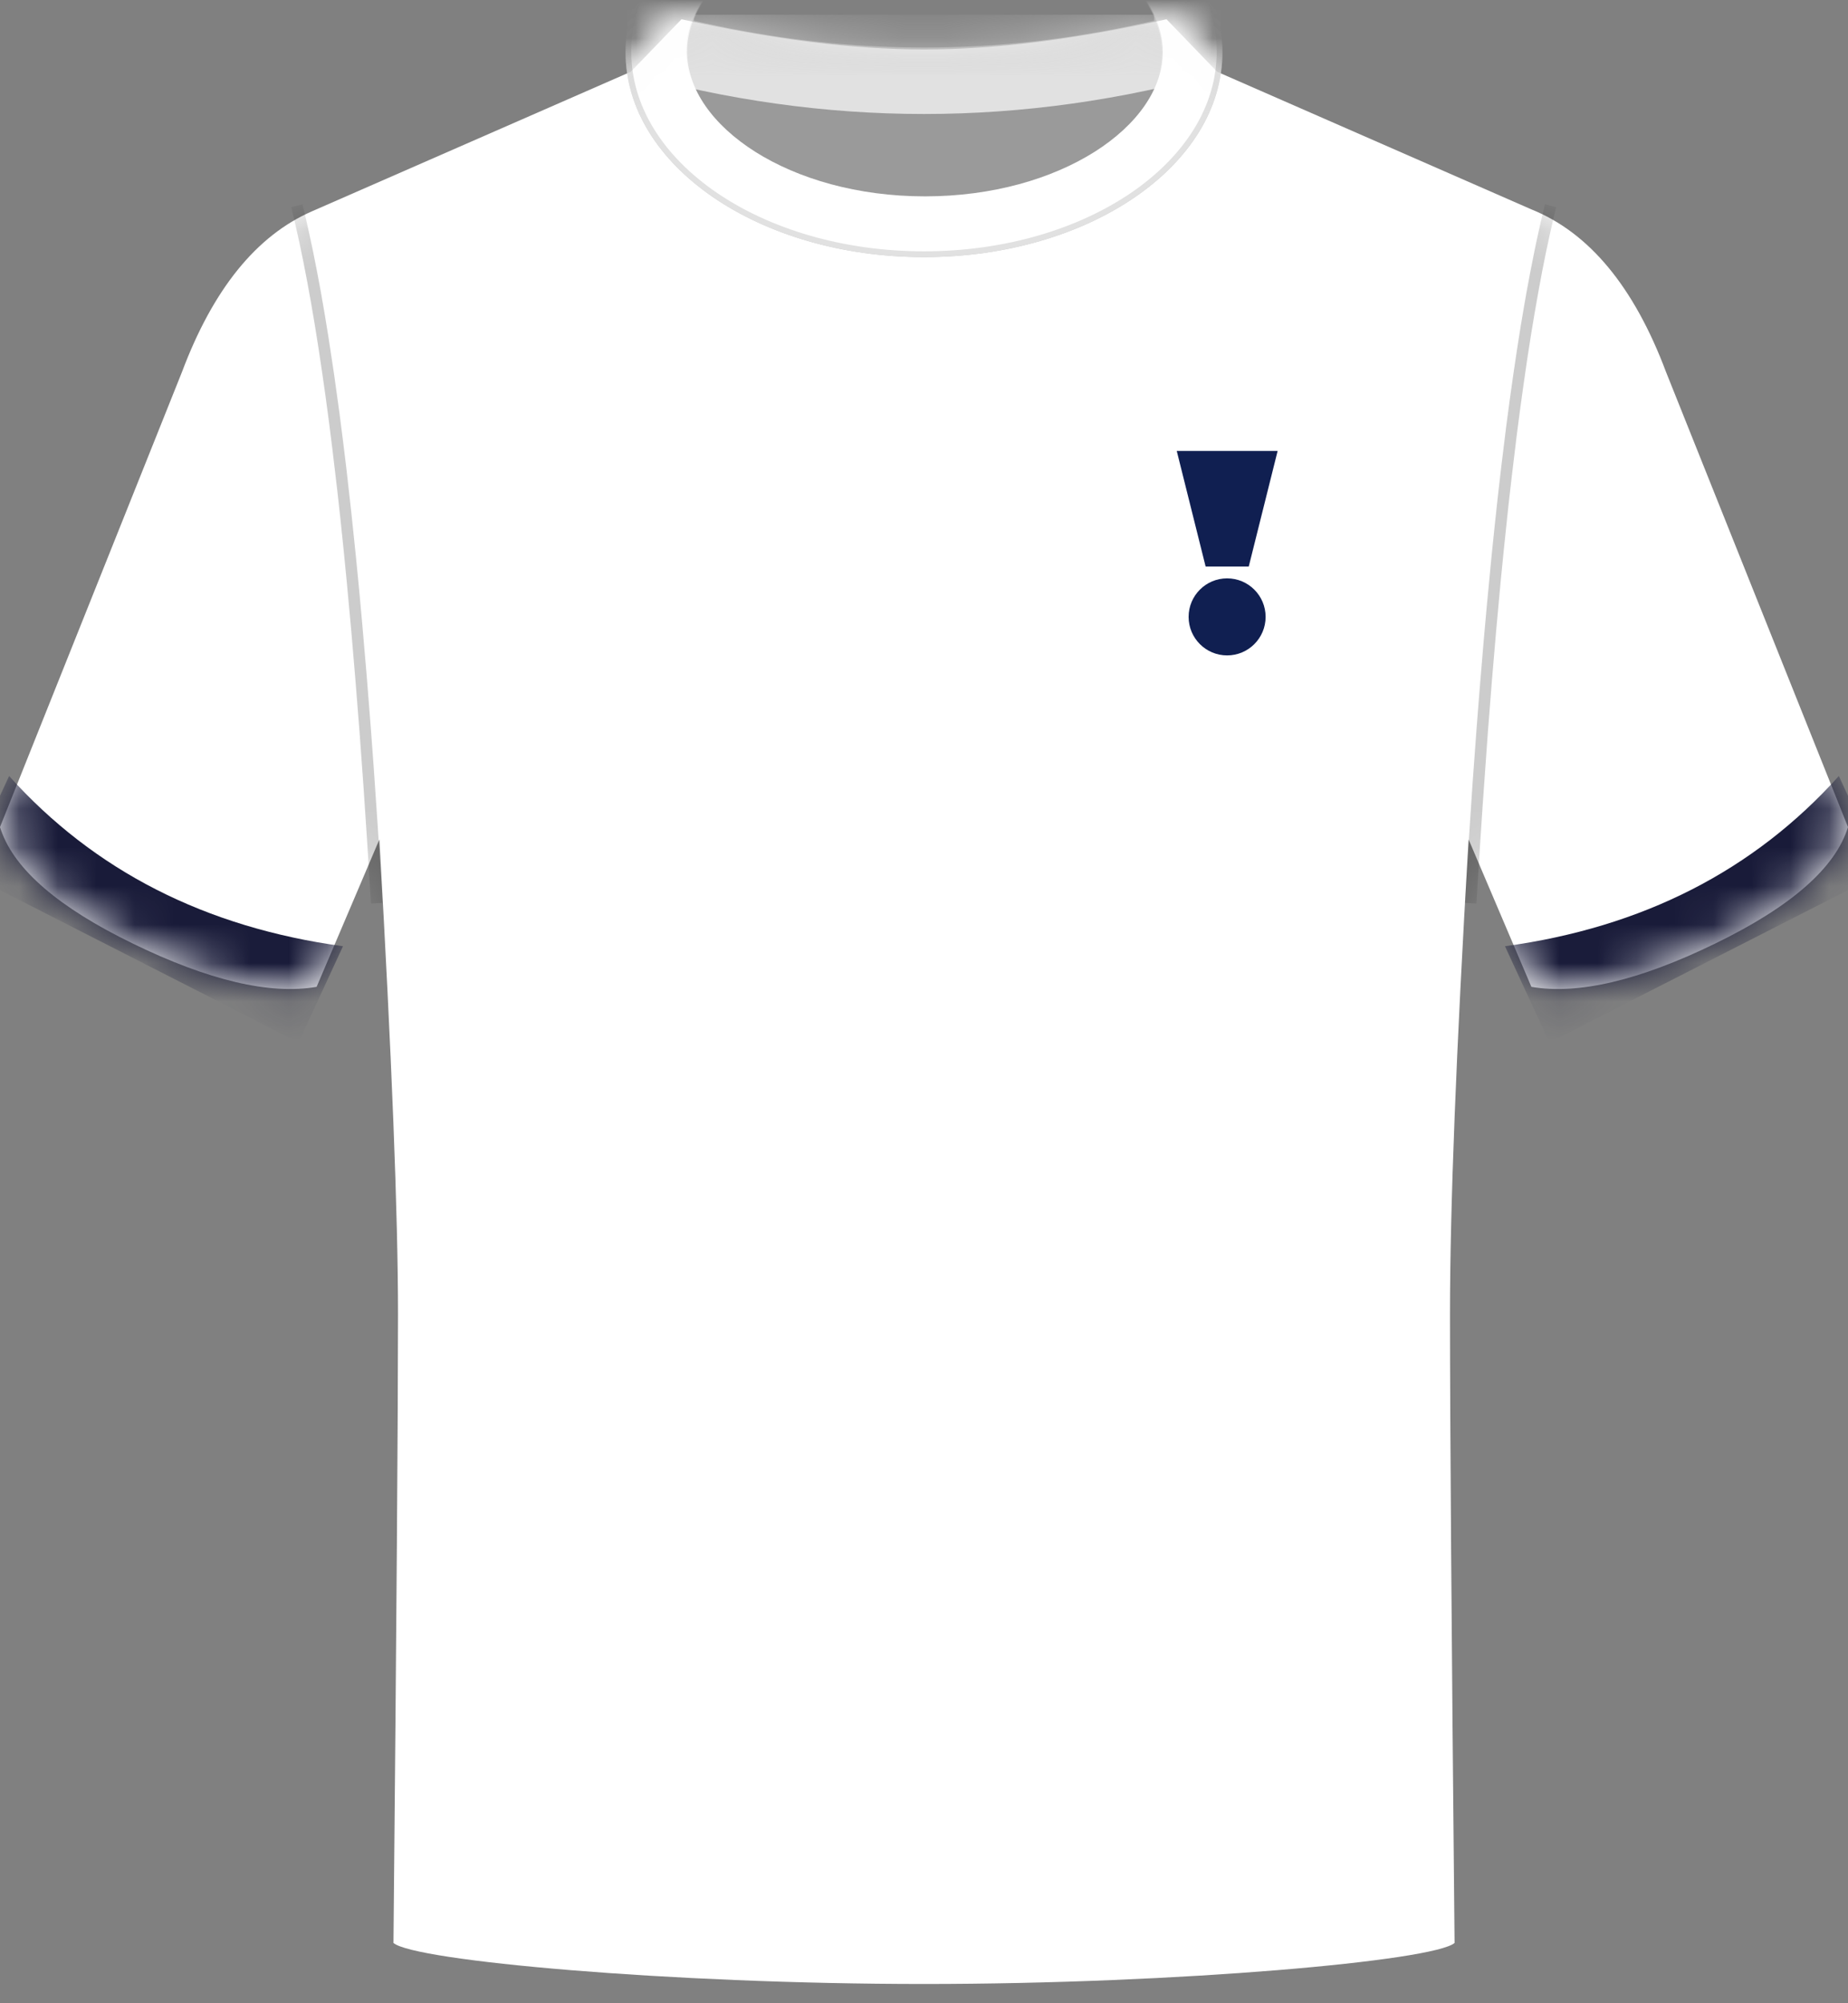 <svg xmlns="http://www.w3.org/2000/svg" xmlns:xlink="http://www.w3.org/1999/xlink" width="48" height="52" viewBox="0 0 48 52"><rect x="0" y="0" width="48" height="52" fill="#808080" stroke="none"/><defs><path id="a" d="M10.22,49.935 C10.299,41.609 10.338,36.169 10.338,33.616 C10.338,31.062 10.177,26.954 9.854,21.291 L8.224,25.116 C7.011,25.326 5.418,24.951 3.446,23.991 C1.527,23.058 0.387,22.079 0.028,21.054 L0,20.969 L4.725,9.16 C5.534,7.006 6.661,5.614 8.106,4.984 L16.384,1.363 L17.701,0 C20.054,0.522 22.154,0.783 24.001,0.784 C25.838,0.785 27.938,0.524 30.299,0 L31.614,1.363 L39.776,4.935 C41.278,5.539 42.445,6.948 43.275,9.16 L48,20.969 C47.675,22.024 46.527,23.032 44.554,23.991 C42.582,24.951 40.989,25.326 39.776,25.116 L38.146,21.291 C37.823,26.758 37.662,30.866 37.662,33.616 C37.662,36.366 37.701,41.805 37.781,49.935 C37.246,50.399 30.623,51 24.001,51 C17.378,51 10.755,50.399 10.22,49.935 Z"/><path id="c" d="M7.778,0.073 C12.018,0.073 15.455,2.424 15.455,5.323 C15.455,8.223 12.018,10.573 7.778,10.573 C3.538,10.573 0.1,8.223 0.1,5.323 C0.1,2.424 3.538,0.073 7.778,0.073 Z M7.778,1.573 C4.272,1.573 1.6,3.4 1.6,5.323 C1.6,7.246 4.272,9.073 7.778,9.073 C11.284,9.073 13.955,7.246 13.955,5.323 C13.955,3.4 11.284,1.573 7.778,1.573 Z"/></defs><g fill="none" fill-rule="evenodd" transform="translate(0 .5)"><mask id="b" fill="#fff"><use xlink:href="#a"/></mask><use xlink:href="#a" fill="#FFF"/><g fill="#000" fill-opacity=".2" fill-rule="nonzero" mask="url(#b)"><g transform="translate(7.565 4.805)"><path d="M30.484,0.072 L30.775,0 L30.885,0.459 L30.992,0.944 C31.01,1.027 31.027,1.111 31.045,1.196 L31.149,1.72 L31.252,2.269 C31.269,2.362 31.285,2.457 31.302,2.553 L31.402,3.141 L31.499,3.755 L31.594,4.394 L31.688,5.059 L31.78,5.75 L31.913,6.835 L32,7.59 L32.084,8.372 L32.167,9.179 L32.287,10.437 L32.365,11.309 L32.478,12.664 L32.551,13.6 L32.657,15.052 L32.791,17.079 L32.855,18.131 L32.555,18.149 L32.493,17.12 L32.395,15.623 L32.259,13.714 L32.152,12.348 L32.04,11.037 L31.925,9.781 L31.845,8.975 L31.723,7.813 L31.638,7.069 L31.509,5.999 L31.42,5.317 L31.329,4.659 L31.237,4.027 L31.143,3.419 L31.046,2.836 L30.948,2.278 L30.849,1.744 L30.747,1.235 L30.643,0.751 L30.538,0.292 L30.484,0.072 Z" transform="matrix(-1 0 0 1 63.339 0)"/><path d="M0.291,0 L0.346,0.226 L0.454,0.698 L0.561,1.196 L0.665,1.72 L0.768,2.269 L0.868,2.844 L0.966,3.445 L1.11,4.394 L1.25,5.402 L1.34,6.105 L1.429,6.835 L1.558,7.978 L1.683,9.179 L1.764,10.011 L1.842,10.87 L1.957,12.206 L2.067,13.6 L2.138,14.562 L2.24,16.053 L2.339,17.602 L2.37,18.131 L2.071,18.149 L1.976,16.615 L1.878,15.137 L1.775,13.714 L1.667,12.348 L1.556,11.037 L1.44,9.781 L1.361,8.975 L1.28,8.194 L1.197,7.438 L1.068,6.349 L0.981,5.655 L0.891,4.985 L0.799,4.34 L0.706,3.72 L0.611,3.124 L0.514,2.554 L0.415,2.008 L0.314,1.487 L0.211,0.99 L0.106,0.519 C0.089,0.442 0.071,0.367 0.053,0.292 L0,0.072 L0.291,0 Z"/></g></g><g mask="url(#b)"><g transform="translate(16.247 -4.476)"><path fill="#B7B7B7" d="M1.003,5.976 L14.503,5.976 C13.528,8.699 11.278,10.061 7.753,10.061 C4.228,10.061 1.978,8.699 1.003,5.976 Z"/><path fill="#C6C6C6" d="M0.05,4.357 L15.455,4.357 L15.455,5.857 C12.888,6.577 10.32,6.937 7.753,6.937 C5.185,6.937 2.617,6.577 0.05,5.857 L0.05,4.357 Z"/><path fill="#FAFAFA" fill-rule="nonzero" d="M7.753,0.075 C11.993,0.075 15.43,2.426 15.43,5.325 C15.43,8.224 11.993,10.575 7.753,10.575 C3.512,10.575 0.075,8.224 0.075,5.325 C0.075,2.426 3.512,0.075 7.753,0.075 Z M7.753,1.575 C4.246,1.575 1.575,3.402 1.575,5.325 C1.575,7.248 4.246,9.075 7.753,9.075 C11.259,9.075 13.93,7.248 13.93,5.325 C13.93,3.402 11.259,1.575 7.753,1.575 Z"/><path fill="#C6C6C6" fill-rule="nonzero" d="M7.753,0 C3.476,0 0,2.377 0,5.325 C0,8.273 3.476,10.65 7.753,10.65 C12.03,10.65 15.505,8.273 15.505,5.325 C15.505,2.377 12.03,0 7.753,0 Z M7.753,0.15 C11.956,0.15 15.355,2.474 15.355,5.325 C15.355,8.176 11.956,10.5 7.753,10.5 C3.549,10.5 0.15,8.176 0.15,5.325 C0.15,2.474 3.549,0.15 7.753,0.15 Z"/></g></g><g mask="url(#b)"><g transform="translate(-1.01 19.644)"><path fill="#191B39" d="M40.199,2.083 C41.901,2.677 43.563,2.974 45.185,2.974 C46.807,2.974 48.389,2.677 49.932,2.083 L49.827,4.83 L40.095,4.83 L40.199,2.083 Z" transform="rotate(-27 45.013 3.457)"/><path d="M48.846,0.551 L49.123,0.803 C46.615,3.56 44.162,4.666 40.56,5.156 L40.24,5.198 L40.194,4.825 C43.784,4.38 46.191,3.374 48.63,0.784 L48.846,0.551 Z"/><path fill="#191B39" d="M0.192,2.083 C1.894,2.677 3.556,2.974 5.178,2.974 C6.8,2.974 8.382,2.677 9.925,2.083 L9.82,4.83 L0.087,4.83 L0.192,2.083 Z" transform="scale(-1 1) rotate(-27 0 24.308)"/><path d="M9.614,0.551 L9.891,0.803 C7.383,3.56 4.929,4.666 1.328,5.156 L1.008,5.198 L0.961,4.825 C4.552,4.38 6.959,3.374 9.398,0.784 L9.614,0.551 Z" transform="matrix(-1 0 0 1 10.852 0)"/></g></g><g mask="url(#b)"><g transform="translate(16.247 -4.476)"><path fill="#9A9A9A" d="M1.003,5.974 L14.503,5.974 C13.528,8.697 11.278,10.059 7.753,10.059 C4.228,10.059 1.978,8.697 1.003,5.974 Z"/><path fill="#E1E1E1" fill-rule="nonzero" d="M15.455,2.105 L15.455,5.855 C12.888,6.575 10.32,6.935 7.753,6.935 C5.185,6.935 2.617,6.575 0.05,5.855 L0.05,2.105 L15.455,2.105 Z M13.73,3.829 L1.775,3.829 L1.775,4.515 L2.069,4.583 C3.794,4.963 5.516,5.171 7.237,5.205 L7.753,5.21 C9.645,5.21 11.539,5.002 13.436,4.583 L13.73,4.515 L13.73,3.829 Z"/><mask id="d" fill="#fff"><use xlink:href="#c"/></mask><use xlink:href="#c" fill="#FFF" fill-rule="nonzero"/><path d="M7.778,0.597 C11.736,0.597 14.894,2.757 14.894,5.323 C14.894,7.89 11.736,10.049 7.778,10.049 C3.82,10.049 0.661,7.89 0.661,5.323 C0.661,2.757 3.82,0.597 7.778,0.597 Z M7.778,1.04 C4.036,1.04 1.104,3.045 1.104,5.323 C1.104,7.601 4.036,9.606 7.778,9.606 C11.519,9.606 14.451,7.601 14.451,5.323 C14.451,3.045 11.519,1.04 7.778,1.04 Z" mask="url(#d)"/><path fill="#E1E1E1" fill-rule="nonzero" d="M7.753,0 C3.476,0 0,2.377 0,5.325 C0,8.273 3.476,10.65 7.753,10.65 C12.03,10.65 15.505,8.273 15.505,5.325 C15.505,2.377 12.03,0 7.753,0 Z M7.753,0.15 C11.956,0.15 15.355,2.474 15.355,5.325 C15.355,8.176 11.956,10.5 7.753,10.5 C3.549,10.5 0.15,8.176 0.15,5.325 C0.15,2.474 3.549,0.15 7.753,0.15 Z"/></g></g><g fill="#101F51" mask="url(#b)"><g transform="translate(27.75 9)"><circle cx="4.123" cy="6.513" r="1"/><polygon points="2.815 2.206 5.435 2.206 4.685 5.206 3.565 5.206"/></g></g></g></svg>